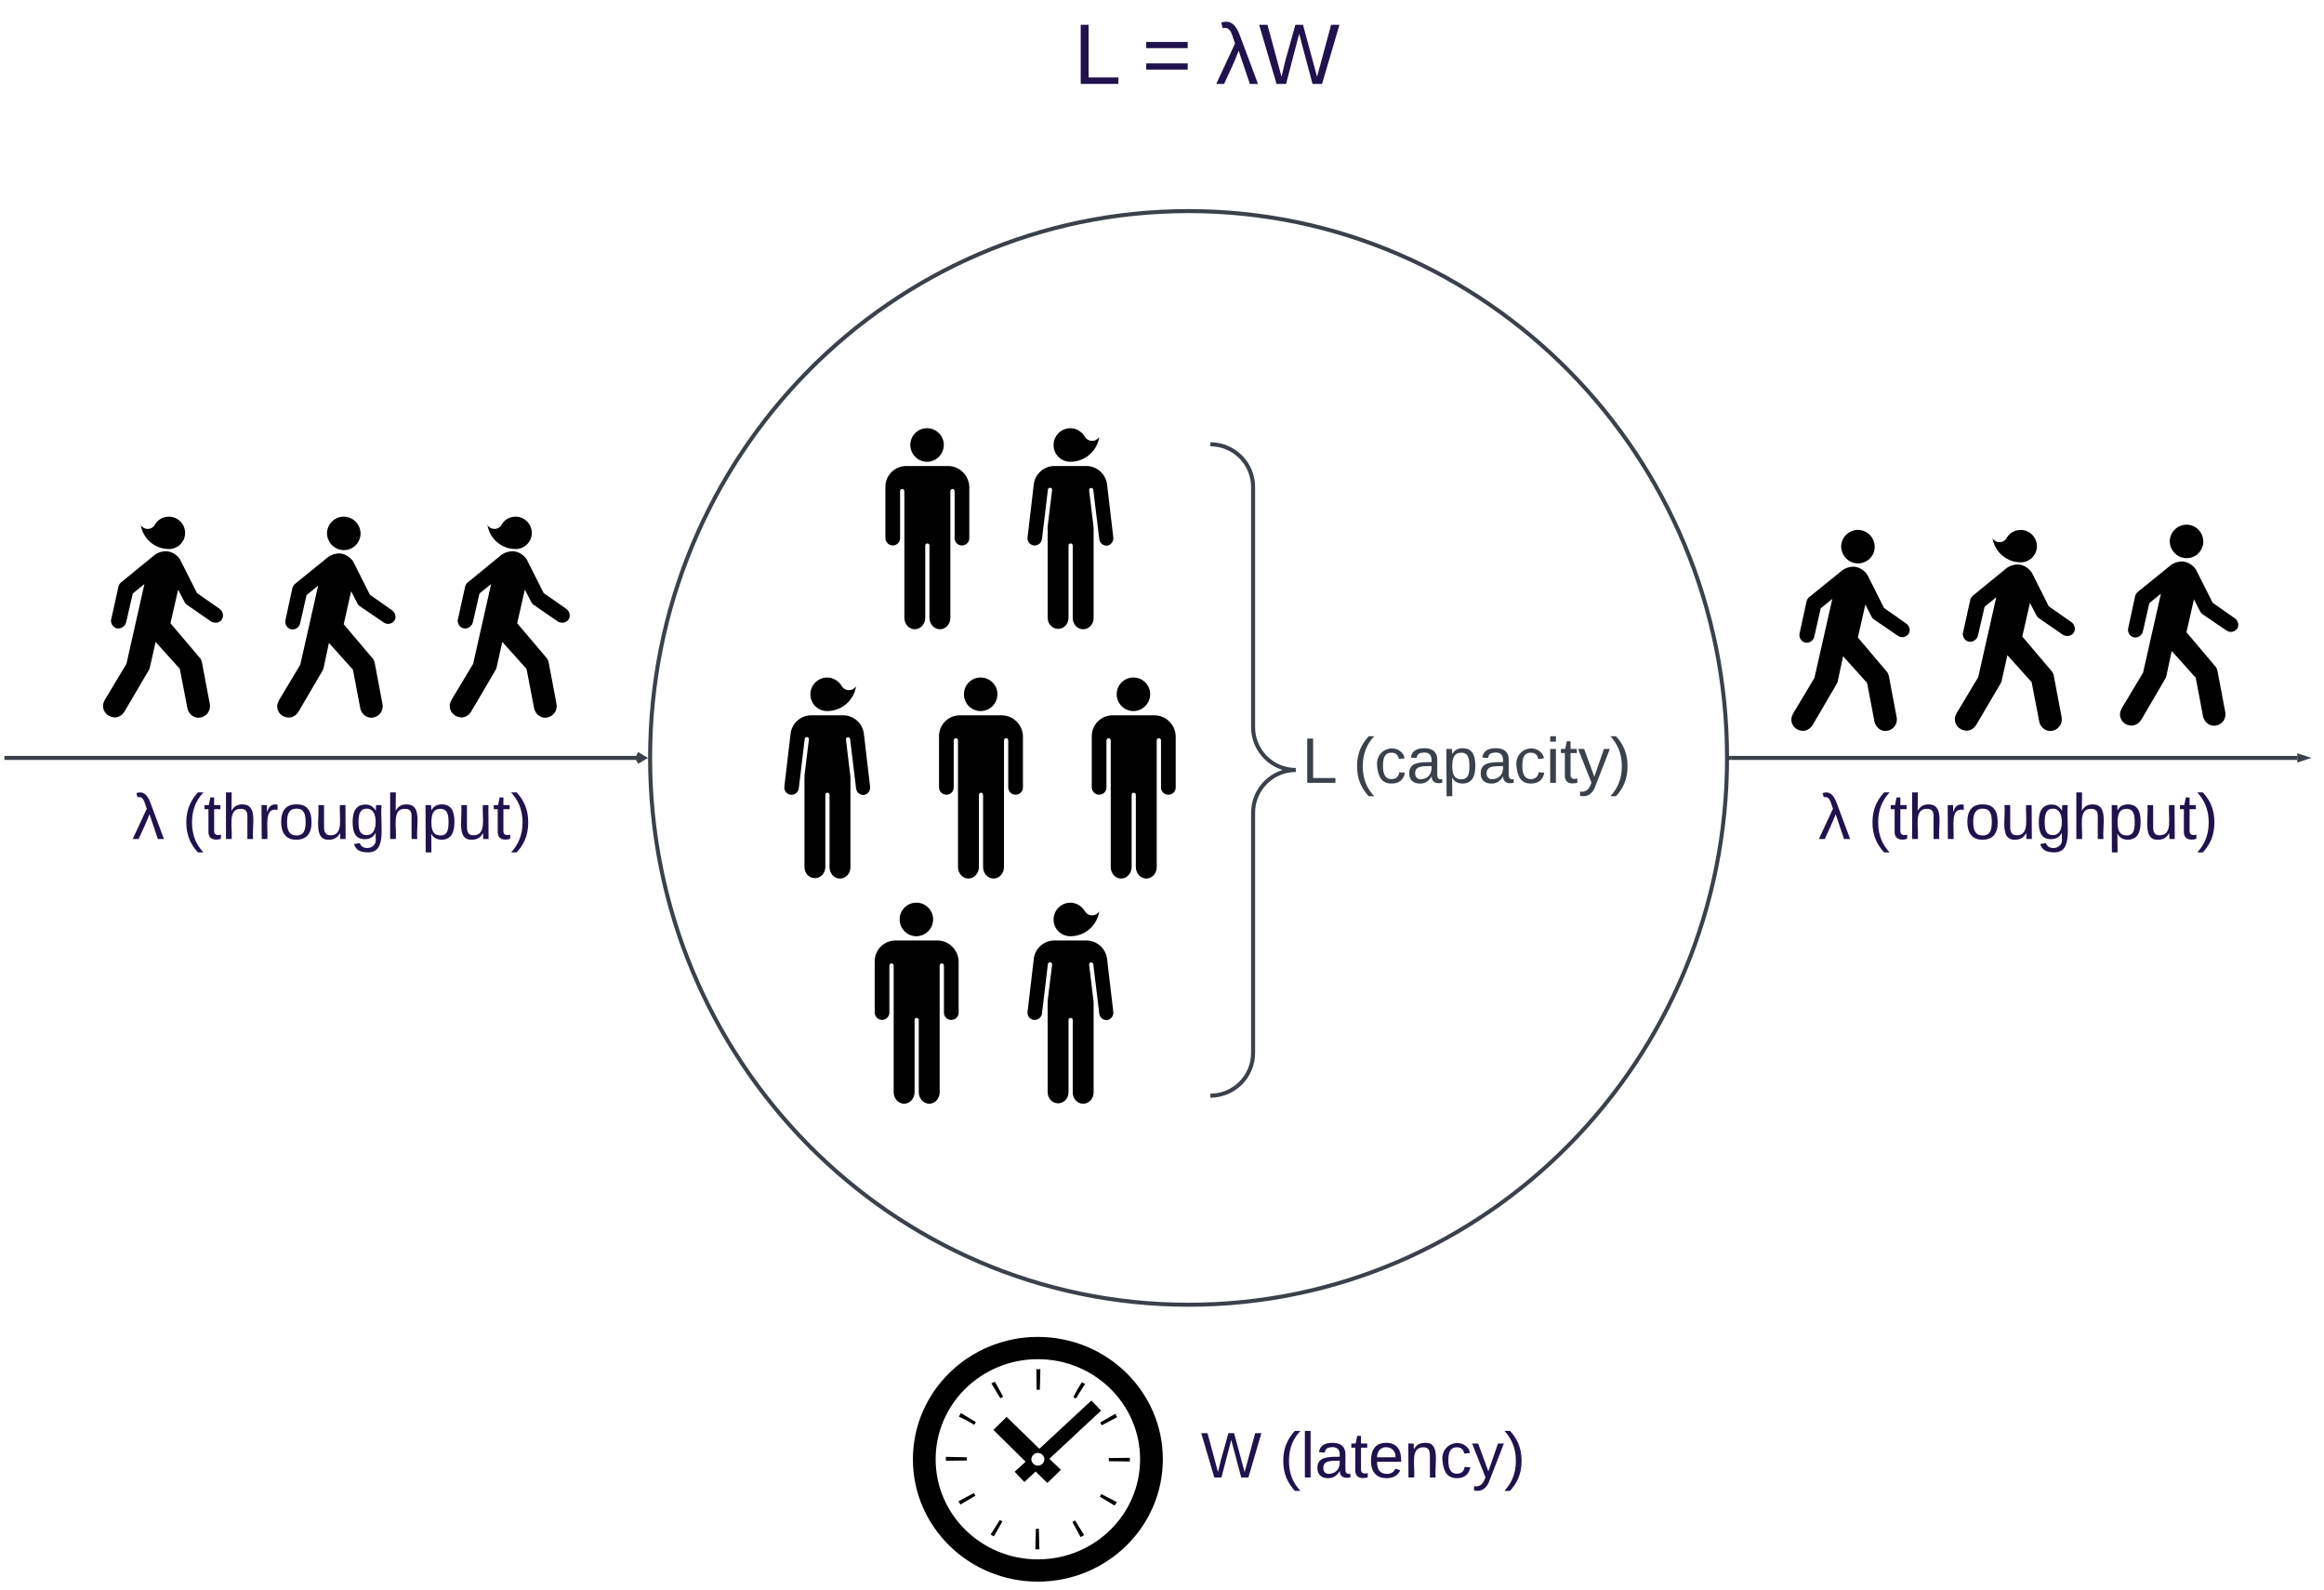 <svg xmlns="http://www.w3.org/2000/svg" xmlns:xlink="http://www.w3.org/1999/xlink" xmlns:lucid="lucid" width="5781.34" height="3954.12"><g transform="translate(67111 48525)" lucid:page-tab-id="0_0"><path d="M-62814.66-46640c0 750.72-600.1 1360-1339.55 1360-739.44 0-1339.56-609.28-1339.56-1360s600.12-1360 1339.55-1360c739.42 0 1339.54 609.28 1339.54 1360z" stroke="#3a414a" stroke-width="10" fill-opacity="0"/><path d="M-64671.47-46840c22.96 0 41.75 18.5 41.75 41.5s-18.8 42-41.75 42c-22.97 0-41.55-19-41.55-42s18.58-41.5 41.55-41.5zm52.4 94h-103.97c-28.8 0-52 23-52 52v127c0 10 7.95 18.5 18.4 18.5 10.22 0 18.15-8 18.15-18.5v-116.5c0-3 2.5-5.5 5.23-5.5 2.92 0 5.43 2.5 5.43 5.5v315c0 15.5 11.48 28.5 25.88 28.5 14.4 0 26.1-13 26.1-28.5v-179.5c0-3 2.3-5.5 5.22-5.5s5.22 2.5 5.22 5.5v179.5c0 15.5 11.7 28.5 26.1 28.5 14.4 0 25.88-13 25.88-28.5v-315c0-3 2.5-5.5 5.43-5.5 2.7 0 5.2 2.5 5.2 5.5v117c0 10 7.94 18 18.18 18 10.43 0 18.37-8 18.37-18v-127.5c-.84-29-24.64-52-52.82-52zM-64804.9-47460c22.97 0 41.76 18.5 41.76 41.5s-18.8 42-41.75 42c-22.96 0-41.54-19-41.54-42s18.58-41.5 41.55-41.5zm52.4 94h-103.96c-28.8 0-51.98 23-51.98 52v127c0 10 7.93 18.5 18.37 18.5 10.23 0 18.16-8 18.16-18.5v-116.5c0-3 2.5-5.5 5.2-5.5 2.93 0 5.44 2.5 5.44 5.5v315c0 15.5 11.48 28.5 25.9 28.5 14.4 0 26.08-13 26.08-28.5v-179.5c0-3 2.3-5.5 5.22-5.5 2.93 0 5.22 2.5 5.22 5.5v179.5c0 15.5 11.7 28.5 26.1 28.5 14.4 0 25.9-13 25.9-28.5v-315c0-3 2.5-5.5 5.4-5.5 2.73 0 5.23 2.5 5.23 5.5v117c0 10 7.93 18 18.16 18 10.44 0 18.37-8 18.37-18v-127.5c-.83-29-24.64-52-52.82-52zM-64291.47-46840c22.96 0 41.75 18.5 41.75 41.5s-18.8 42-41.75 42c-22.97 0-41.55-19-41.55-42s18.58-41.5 41.55-41.5zm52.4 94h-103.97c-28.8 0-52 23-52 52v127c0 10 7.95 18.5 18.4 18.5 10.22 0 18.15-8 18.15-18.5v-116.5c0-3 2.5-5.5 5.23-5.5 2.92 0 5.43 2.5 5.43 5.5v315c0 15.5 11.48 28.5 25.88 28.5 14.4 0 26.1-13 26.1-28.5v-179.5c0-3 2.3-5.5 5.22-5.5s5.22 2.5 5.22 5.5v179.5c0 15.5 11.7 28.5 26.1 28.5 14.4 0 25.88-13 25.88-28.5v-315c0-3 2.5-5.5 5.43-5.5 2.7 0 5.2 2.5 5.2 5.5v117c0 10 7.94 18 18.18 18 10.43 0 18.37-8 18.37-18v-127.5c-.84-29-24.64-52-52.82-52z" stroke="#000" stroke-opacity="0" stroke-width="2.03"/><path d="M-62804.66-46640h1408.56" stroke="#3a414a" stroke-width="10" fill="none"/><path d="M-62804.53-46635h-5.23l.1-4.97-.05-5.03h5.17z" stroke="#3a414a" stroke-width=".05" fill="#3a414a"/><path d="M-61376.84-46640l-14.26 4.64v-9.28z" stroke="#3a414a" stroke-width="10" fill="#3a414a"/><path d="M-65507.85-46640H-67095M-65525.8-46629.82l17.22-10.18-17.2-10.18M-67094.87-46640h-5.13" stroke="#3a414a" stroke-width="10" fill="none"/><path d="M-64831.47-46280c22.96 0 41.75 18.5 41.75 41.5s-18.8 42-41.75 42c-22.97 0-41.55-19-41.55-42s18.58-41.5 41.55-41.5zm52.4 94h-103.97c-28.8 0-52 23-52 52v127c0 10 7.95 18.5 18.4 18.5 10.22 0 18.15-8 18.15-18.5v-116.5c0-3 2.5-5.5 5.23-5.5 2.92 0 5.43 2.5 5.43 5.5v315c0 15.5 11.48 28.5 25.88 28.5 14.4 0 26.1-13 26.1-28.5v-179.5c0-3 2.3-5.5 5.22-5.5s5.22 2.5 5.22 5.5v179.5c0 15.5 11.7 28.5 26.1 28.5 14.4 0 25.88-13 25.88-28.5v-315c0-3 2.5-5.5 5.43-5.5 2.7 0 5.2 2.5 5.2 5.5v117c0 10 7.94 18 18.18 18 10.43 0 18.37-8 18.37-18v-127.5c-.84-29-24.64-52-52.82-52z" stroke="#000" stroke-opacity="0" stroke-width="2.03"/><path d="M-64100-47414a6 6 0 0 1 6-6h1156.44a6 6 0 0 1 6 6v1608a6 6 0 0 1-6 6H-64094a6 6 0 0 1-6-6z" fill="none"/><path d="M-64100-45800c58.7 0 106.3-47.6 106.3-106.3v-597.4c0-58.7 47.6-106.3 106.3-106.3-58.7 0-106.3-47.6-106.3-106.3v-597.4c0-58.7-47.6-106.3-106.3-106.3" stroke="#3a414a" stroke-width="10" fill="none"/><use xlink:href="#a" transform="matrix(1,0,0,1,-63872.392,-47415) translate(0 837)"/><use xlink:href="#b" transform="matrix(1,0,0,1,-63872.392,-47415) translate(127.556 837)"/><path d="M-66874.66-46701a6 6 0 0 1 6-6h1168a6 6 0 0 1 6 6v455a6 6 0 0 1-6 6h-1168a6 6 0 0 1-6-6z" stroke="#000" stroke-opacity="0" stroke-width="10" fill="#fff" fill-opacity="0"/><use xlink:href="#c" transform="matrix(1,0,0,1,-66869.657,-46702) translate(87.889 263.672)"/><use xlink:href="#d" transform="matrix(1,0,0,1,-66869.657,-46702) translate(212.333 263.672)"/><path d="M-66258.9-47157c22.37 2 42.68-14.5 44.74-38 1.47-22.5-15-43-38.56-45-22.37-1.5-42.68 15-44.74 38.5-1.18 23 16.2 43 38.56 44.5m-35.32 17c7.95-5.5 17.95-9 29.14-8.5 13.54 1 25.9 10 32.67 20l41.5 82.5 56.2 39.5c4.72 4 7.96 10 7.67 16.5-.3 10-10 17.5-20.3 16.5-2.66 0-5.9-1.5-8.55-3l-60.93-41.5c-1.77-1.5-3.83-3.5-4.72-5.5l-15.9-31-18.54 82 73.6 87c1.46 3 2.64 6 3.52 9l19.72 104.5v6c-1.17 15.5-14.42 26.5-30.02 26-12.66-1-22.08-10.5-25.3-22l-18.56-97.5-59.75-66.5-13.54 63.5c-.58 3-4.7 9-5.88 11.5l-56.8 97c-5.9 8.5-15.02 14.5-26.2 13.5-15.9-1.5-27.38-14.5-26.2-30 .6-5 2.65-9 4.12-12.5l53.28-89 44.44-196.5-28.84 23.5-15.9 70c-1.47 8.5-10.3 16-19.72 15.5-10.3-.5-17.95-10-17.36-20 0-.5 0-2 .3-2.5l17.65-81.5c1.46-3.5 2.93-6.5 5.88-9l83.3-67.5zM-62492.18-47124c22.37 2 42.68-14.5 44.74-38 1.48-22.5-15-43-38.56-45-22.37-1.5-42.68 15-44.74 38.5-1.18 23 16.2 43 38.56 44.5m-35.32 17c7.95-5.5 17.96-9 29.14-8.5 13.54 1 25.9 10 32.67 20l41.52 82.5 56.22 39.5c4.7 4 7.94 10 7.65 16.5-.3 10-10.02 17.5-20.32 16.5-2.65 0-5.9-1.5-8.54-3l-60.93-41.5c-1.75-1.5-3.8-3.5-4.7-5.5l-15.9-31-18.53 82 73.58 87c1.47 3 2.65 6 3.54 9l19.7 104.5v6c-1.17 15.5-14.42 26.5-30.02 26-12.65-1-22.07-10.5-25.3-22l-18.56-97.5-59.75-66.5-13.54 63.5c-.6 3-4.7 9-5.9 11.5l-56.8 97c-5.88 8.5-15 14.5-26.2 13.5-15.9-1.5-27.36-14.5-26.2-30 .6-5 2.66-9 4.13-12.5l53.28-89 44.45-196.5-28.86 23.5-15.9 70c-1.47 8.5-10.3 16-19.72 15.5-10.3-.5-17.95-10-17.36-20 0-.5 0-2 .3-2.5l17.65-81.5c1.5-3.5 2.96-6.5 5.9-9l83.3-67.5zM-61674.72-47137c22.37 2 42.68-14.5 44.74-38 1.47-22.5-15-43-38.56-45-22.37-1.5-42.68 15-44.74 38.5-1.18 23 16.2 43 38.56 44.5m-35.32 17c7.94-5.5 17.95-9 29.14-8.5 13.54 1 25.9 10 32.67 20l41.5 82.5 56.22 39.5c4.7 4 7.94 10 7.64 16.5-.3 10-10 17.5-20.3 16.5-2.65 0-5.9-1.5-8.54-3l-60.93-41.5c-1.77-1.5-3.83-3.5-4.7-5.5l-15.9-31-18.55 82 73.6 87c1.46 3 2.64 6 3.52 9l19.72 104.5v6c-1.18 15.5-14.42 26.5-30.02 26-12.66-1-22.08-10.5-25.32-22l-18.54-97.5-59.75-66.5-13.54 63.5c-.6 3-4.72 9-5.9 11.5l-56.8 97c-5.9 8.5-15.02 14.5-26.2 13.5-15.9-1.5-27.38-14.5-26.2-30 .6-5 2.65-9 4.12-12.5l53.28-89 44.44-196.5-28.85 23.5-15.9 70c-1.47 8.5-10.3 16-19.72 15.5-10.3-.5-17.96-10-17.37-20 0-.5 0-2 .3-2.5l17.67-81.5c1.47-3.5 2.94-6.5 5.9-9l83.3-67.5z" stroke="#000" stroke-opacity="0" stroke-width="2.02"/><path d="M-66725.43-47145.5c7.76-5.5 17.9-9 28.95-8.5 14.33 1 26.57 10 33.43 20.5l42.08 83.5 57.3 40c4.78 4 7.76 10 7.47 16.5-.3 10.5-9.85 18.5-20.6 17-2.68 0-5.97-1-8.65-2.5l-61.48-42.5c-1.8-1.5-3.6-3.5-4.78-6l-16.13-31-19.1 83.5 74.62 88c1.48 2.5 2.67 5.5 3.57 8.5l20 106v6c-1.2 16-14.93 27-30.15 26.5-12.83-1-22.68-10.5-25.67-22.5l-19.1-99-60.3-67-14.3 64c-.3 3-4.8 9.5-5.68 11.5l-57.9 98.5c-5.67 8.5-15.22 15-26.26 13.5-16.1-1.5-27.75-15-26.56-30.5.6-5 2.4-9 4.18-12.5l54.02-90 44.77-198.5-28.94 23.5-16.42 71c-1.5 8.5-10.14 16.5-20 16-10.14 0-18.2-9.5-17.9-20.5 0 0 0-1.5.6-2l18.2-82.5c1.2-3.5 2.7-6.5 5.67-9l85.07-69.5zM-66760.94-47220c5.07 34 34.32 60.5 70.13 60.5 22.38 0 40.3-18 40.3-40 0-22.5-18.22-40.5-40.3-40.5-15.53 0-28.36 8-35.22 20.5-.6 1.5-1.8 3-3 4-8.05 8-20.88 8-28.94 0-1.5-1.5-2.4-3-2.98-4.5zM-62118.75-47112.5c7.76-5.5 17.9-9 28.95-8.5 14.32 1 26.56 10 33.42 20.5l42.1 83.5 57.3 40c4.76 4 7.75 10 7.45 16.5-.3 10.5-9.85 18.5-20.6 17-2.68 0-5.96-1-8.65-2.5l-61.48-42.5c-1.8-1.5-3.58-3.5-4.78-6l-16.1-31-19.1 83.5 74.6 88c1.5 2.5 2.7 5.5 3.58 8.5l20 106v6c-1.2 16-14.92 27-30.15 26.5-12.84-1-22.7-10.5-25.67-22.5l-19.1-99-60.3-67-14.32 64c-.3 3-4.76 9.5-5.66 11.5l-57.9 98.5c-5.67 8.5-15.22 15-26.26 13.5-16.12-1.5-27.76-15-26.56-30.5.6-5 2.38-9 4.18-12.5l54-90 44.78-198.5-28.95 23.5-16.4 71c-1.5 8.5-10.16 16.5-20 16-10.16 0-18.2-9.5-17.92-20.5 0 0 0-1.5.6-2l18.22-82.5c1.2-3.5 2.68-6.5 5.67-9l85.05-69.5zM-62154.27-47187c5.07 34 34.32 60.5 70.14 60.5 22.38 0 40.3-18 40.3-40 0-22.5-18.22-40.5-40.3-40.5-15.52 0-28.36 8-35.22 20.5-.6 1.5-1.8 3-2.98 4-8.06 8-20.9 8-28.95 0-1.5-1.5-2.4-3-3-4.5z" stroke="#000" stroke-opacity="0" stroke-width="3.95"/><path d="M-64379.54-47434.5c-8.12 8-21.37 8-29.28 0-1.3-1.5-2.35-3-3.2-4-7.28-12.5-20.96-21.5-36.13-21.5-22.87 0-41.9 18.5-41.9 42 0 23 18.4 41.5 41.9 41.5 36.55 0 66.47-27 71.82-62-.86 1.5-2.14 2.5-3.2 4zm38.05 246l-15.6-132.5c-3.63-25.5-25.43-45-51.3-45h-79.5c-25.87 0-48.1 19.5-51.3 45l-15.6 132.5c-1.3 10 5.97 19 15.8 20 10.05 1 18.82-6 20.1-16l14.75-123c.42-2.5 2.56-4.5 5.34-4.5 2.77 0 5.12 2.5 5.12 5v1s-10.9 87-10.9 89c-.2 2.5-.2 4.5-.2 6.5v221.5c0 16 11.53 28 25.85 28 14.53 0 26.07-12 26.07-28v-179.5c0-2.5 2.36-5 5.14-5 2.77 0 5.34 2.5 5.34 5v180.5c0 15.5 11.54 28 25.86 28 14.54 0 26.08-12.5 26.08-28v-222c0-2 0-4.5-.43-6.5s-10.7-89-10.7-89v-1c0-3 2.37-5 5.14-5 2.36 0 4.5 2 5.13 4l14.97 123.5c1.07 10 10.26 17 19.88 16 8.97-1.5 16.24-10.5 14.96-20.5zM-64379.54-46254.5c-8.12 8-21.37 8-29.28 0-1.3-1.5-2.35-3-3.2-4-7.28-12.5-20.96-21.5-36.13-21.5-22.87 0-41.9 18.5-41.9 42 0 23 18.4 41.5 41.9 41.5 36.55 0 66.47-27 71.82-62-.86 1.5-2.14 2.5-3.2 4zm38.05 246l-15.6-132.5c-3.63-25.5-25.43-45-51.3-45h-79.5c-25.87 0-48.1 19.5-51.3 45l-15.6 132.5c-1.3 10 5.97 19 15.8 20 10.05 1 18.82-6 20.1-16l14.75-123c.42-2.5 2.56-4.5 5.34-4.5 2.77 0 5.12 2.5 5.12 5v1s-10.9 87-10.9 89c-.2 2.5-.2 4.5-.2 6.5v221.5c0 16 11.53 28 25.85 28 14.53 0 26.07-12 26.07-28v-179.5c0-2.5 2.36-5 5.14-5 2.77 0 5.34 2.5 5.34 5v180.5c0 15.5 11.54 28 25.86 28 14.54 0 26.08-12.5 26.08-28v-222c0-2 0-4.5-.43-6.5s-10.7-89-10.7-89v-1c0-3 2.37-5 5.14-5 2.36 0 4.5 2 5.13 4l14.97 123.5c1.07 10 10.26 17 19.88 16 8.97-1.5 16.24-10.5 14.96-20.5zM-64984.5-46814.5c-8.14 8-21.4 8-29.3 0-1.28-1.5-2.35-3-3.2-4-7.27-12.5-20.95-21.5-36.13-21.5-22.87 0-41.9 18.5-41.9 42 0 23 18.4 41.5 41.9 41.5 36.55 0 66.48-27 71.82-62-.86 1.5-2.14 2.5-3.2 4zm38.03 246l-15.6-132.5c-3.63-25.5-25.44-45-51.3-45h-79.5c-25.88 0-48.1 19.5-51.3 45l-15.62 132.5c-1.27 10 6 19 15.83 20 10.05 1 18.8-6 20.1-16l14.74-123c.43-2.5 2.57-4.5 5.35-4.5 2.77 0 5.13 2.5 5.13 5v1s-10.9 87-10.9 89c-.22 2.5-.22 4.5-.22 6.5v221.5c0 16 11.54 28 25.86 28 14.53 0 26.07-12 26.07-28v-179.5c0-2.5 2.35-5 5.13-5s5.34 2.5 5.34 5v180.5c0 15.5 11.55 28 25.87 28 14.54 0 26.08-12.5 26.08-28v-222c0-2 0-4.5-.42-6.5-.43-2-10.7-89-10.7-89v-1c0-3 2.36-5 5.14-5 2.35 0 4.5 2 5.13 4l14.96 123.5c1.06 10 10.25 17 19.87 16 8.98-1.5 16.25-10.5 14.96-20.5z" stroke="#000" stroke-opacity="0" stroke-width="2"/><path d="M-65862.98-47145.5c7.76-5.5 17.9-9 28.95-8.5 14.33 1 26.56 10 33.43 20.5l42.08 83.5 57.3 40c4.78 4 7.76 10 7.46 16.5-.3 10.5-9.84 18.5-20.6 17-2.68 0-5.96-1-8.64-2.5l-61.5-42.5c-1.78-1.5-3.57-3.5-4.76-6l-16.12-31-19.1 83.5 74.62 88c1.5 2.5 2.68 5.5 3.58 8.5l20 106v6c-1.2 16-14.93 27-30.15 26.5-12.83-1-22.68-10.5-25.67-22.5l-19.1-99-60.3-67-14.3 64c-.3 3-4.8 9.5-5.68 11.5l-57.9 98.5c-5.67 8.5-15.22 15-26.27 13.5-16.1-1.5-27.75-15-26.56-30.5.6-5 2.38-9 4.17-12.5l54.02-90 44.76-198.5-28.95 23.5-16.4 71c-1.5 8.5-10.15 16.5-20 16-10.15 0-18.2-9.5-17.9-20.5 0 0 0-1.5.6-2l18.2-82.5c1.2-3.5 2.68-6.5 5.66-9l85.06-69.5zM-65898.5-47220c5.08 34 34.33 60.5 70.14 60.5 22.4 0 40.3-18 40.3-40 0-22.5-18.2-40.5-40.3-40.5-15.52 0-28.35 8-35.2 20.5-.6 1.5-1.8 3-3 4-8.06 8-20.9 8-28.95 0-1.5-1.5-2.4-3-3-4.5z" stroke="#000" stroke-opacity="0" stroke-width="3.95"/><path d="M-64240-45054a6 6 0 0 1 6-6h1028a6 6 0 0 1 6 6v348a6 6 0 0 1-6 6h-1028a6 6 0 0 1-6-6z" stroke="#000" stroke-opacity="0" stroke-width="10" fill="#fff" fill-opacity="0"/><use xlink:href="#e" transform="matrix(1,0,0,1,-64235,-45055) translate(111.444 204.562)"/><use xlink:href="#f" transform="matrix(1,0,0,1,-64235,-45055) translate(306.556 204.562)"/><path d="M-62680-46701a6 6 0 0 1 6-6h1168a6 6 0 0 1 6 6v455a6 6 0 0 1-6 6h-1168a6 6 0 0 1-6-6z" stroke="#000" stroke-opacity="0" stroke-width="10" fill="#fff" fill-opacity="0"/><use xlink:href="#c" transform="matrix(1,0,0,1,-62675,-46702) translate(87.889 263.672)"/><use xlink:href="#d" transform="matrix(1,0,0,1,-62675,-46702) translate(212.333 263.672)"/><path d="M-64724.98-45002.8l-.62 1.2 19.28 9.14 18.65 10.96.62-.6c1.24-2.44 2.5-4.27 3.73-6.1l-37.3-22.5c-1.25 2.42-3.1 5.46-4.36 7.9zM-64705.7-44895.68v-4.87l-52.23-1.22v9.74l52.23-.6v-3.05zM-64726.84-44791c1.86 2.44 3.73 5.48 4.97 7.9l37.3-21.9c-1.24-1.82-2.48-4.26-3.72-6.7l-38.54 20.7zM-64369.96-44980.28l37.93-20.1c-1.24-3.03-3.1-5.47-4.35-8.5l-37.93 21.9c1.86 2.44 3.1 4.87 4.34 6.7zM-64529.12-45068.54h4.97l1.24-51.12h-9.96l.63 51.13h3.1zM-64615.55-45051.5l-20.52-37.12c-3.1 1.22-5.6 3.04-8.7 4.26l22.38 37.13c2.5-1.83 5-3.05 6.85-4.26zM-64411.6-45083.14c-2.5-1.22-5.6-3.05-8.1-4.26l-11.2 18.26-9.94 18.86c1.87 1.22 4.36 2.44 6.22 3.65l23-36.5zM-64443.32-44739.87l20.5 37.73c3.12-1.82 6.23-3.04 8.72-4.87l-22.38-36.53c-1.87 1.22-4.36 2.44-6.84 3.66zM-64374.93-44802.56l36.68 21.9c1.87-2.43 3.73-5.47 4.98-7.3l.62-1.2-38.55-20.1c-1.24 1.83-2.5 4.26-3.73 6.7zM-64646.64-44708.83c2.5 1.82 5.6 3.65 8.1 4.87l21.13-37.13c-1.88-1.2-4.36-2.43-6.23-3.64l-23 35.9zM-64300.32-44899.33l-52.23.6v7.91l52.23.6v-9.11zM-64529.12-44722.83h-4.98l-1.24 51.12h9.95l-1.24-51.13h-2.48z" stroke="#000" stroke-opacity="0" stroke-width=".98"/><path d="M-64529.12-45200c-171.6 0-310.88 136.33-310.88 304.32 0 167.98 139.27 304.3 310.88 304.3 171.6 0 310.87-136.32 310.87-304.3 0-168-139.27-304.32-310.87-304.32zm0 553.25c-140.52 0-254.3-111.38-254.3-248.93 0-137.56 113.78-248.93 254.3-248.93 140.5 0 254.3 111.36 254.3 248.92 0 137.55-113.8 248.93-254.3 248.93z" stroke="#000" stroke-opacity="0" stroke-width=".98"/><path d="M-64371.82-45016.8l-24.25-24.95-129.32 119.9-81.44-79.13-32.96 32.26 80.2 79.12-27.35 24.96 24.25 25.56 27.98-26.17 29.22 28.6 33.58-32.86-28.6-27.4 128.7-119.9zm-157.3 136.94c-8.7 0-16.17-7.3-16.17-15.82s7.47-15.83 16.18-15.83c8.7 0 16.16 7.3 16.16 15.82s-7.46 15.82-16.16 15.82z" stroke="#000" stroke-opacity="0" stroke-width=".98"/><path d="M-64699.67-48494a6 6 0 0 1 6-6h1168a6 6 0 0 1 6 6v254a6 6 0 0 1-6 6h-1168a6 6 0 0 1-6-6z" stroke="#000" stroke-opacity="0" stroke-width="10" fill="#fff" fill-opacity="0"/><g><use xlink:href="#g" transform="matrix(1,0,0,1,-64694.67,-48495) translate(254.333 178.667)"/><use xlink:href="#h" transform="matrix(1,0,0,1,-64694.67,-48495) translate(424.407 178.667)"/><use xlink:href="#i" transform="matrix(1,0,0,1,-64694.67,-48495) translate(608.111 178.667)"/></g><defs><path fill="#3a414a" d="M30 0v-248h33v221h125V0H30" id="j"/><use transform="matrix(0.444,0,0,0.444,0,0)" xlink:href="#j" id="a"/><path fill="#3a414a" d="M87 75C49 33 22-17 22-94c0-76 28-126 65-167h31c-38 41-64 92-64 168S80 34 118 75H87" id="k"/><path fill="#3a414a" d="M96-169c-40 0-48 33-48 73s9 75 48 75c24 0 41-14 43-38l32 2c-6 37-31 61-74 61-59 0-76-41-82-99-10-93 101-131 147-64 4 7 5 14 7 22l-32 3c-4-21-16-35-41-35" id="l"/><path fill="#3a414a" d="M141-36C126-15 110 5 73 4 37 3 15-17 15-53c-1-64 63-63 125-63 3-35-9-54-41-54-24 1-41 7-42 31l-33-3c5-37 33-52 76-52 45 0 72 20 72 64v82c-1 20 7 32 28 27v20c-31 9-61-2-59-35zM48-53c0 20 12 33 32 33 41-3 63-29 60-74-43 2-92-5-92 41" id="m"/><path fill="#3a414a" d="M115-194c55 1 70 41 70 98S169 2 115 4C84 4 66-9 55-30l1 105H24l-1-265h31l2 30c10-21 28-34 59-34zm-8 174c40 0 45-34 45-75s-6-73-45-74c-42 0-51 32-51 76 0 43 10 73 51 73" id="n"/><path fill="#3a414a" d="M24-231v-30h32v30H24zM24 0v-190h32V0H24" id="o"/><path fill="#3a414a" d="M59-47c-2 24 18 29 38 22v24C64 9 27 4 27-40v-127H5v-23h24l9-43h21v43h35v23H59v120" id="p"/><path fill="#3a414a" d="M179-190L93 31C79 59 56 82 12 73V49c39 6 53-20 64-50L1-190h34L92-34l54-156h33" id="q"/><path fill="#3a414a" d="M33-261c38 41 65 92 65 168S71 34 33 75H2C39 34 66-17 66-93S39-220 2-261h31" id="r"/><g id="b"><use transform="matrix(0.444,0,0,0.444,0,0)" xlink:href="#k"/><use transform="matrix(0.444,0,0,0.444,52.889,0)" xlink:href="#l"/><use transform="matrix(0.444,0,0,0.444,132.889,0)" xlink:href="#m"/><use transform="matrix(0.444,0,0,0.444,221.778,0)" xlink:href="#n"/><use transform="matrix(0.444,0,0,0.444,310.667,0)" xlink:href="#m"/><use transform="matrix(0.444,0,0,0.444,399.556,0)" xlink:href="#l"/><use transform="matrix(0.444,0,0,0.444,479.556,0)" xlink:href="#o"/><use transform="matrix(0.444,0,0,0.444,514.667,0)" xlink:href="#p"/><use transform="matrix(0.444,0,0,0.444,559.111,0)" xlink:href="#q"/><use transform="matrix(0.444,0,0,0.444,639.111,0)" xlink:href="#r"/></g><path fill="#20124d" d="M23-257c46-16 66 21 79 56L177 0h-34L96-139C78-91 56-46 35 0H2l79-170c-12-25-14-73-52-64" id="s"/><use transform="matrix(0.444,0,0,0.444,0,0)" xlink:href="#s" id="c"/><path fill="#20124d" d="M87 75C49 33 22-17 22-94c0-76 28-126 65-167h31c-38 41-64 92-64 168S80 34 118 75H87" id="t"/><path fill="#20124d" d="M59-47c-2 24 18 29 38 22v24C64 9 27 4 27-40v-127H5v-23h24l9-43h21v43h35v23H59v120" id="u"/><path fill="#20124d" d="M106-169C34-169 62-67 57 0H25v-261h32l-1 103c12-21 28-36 61-36 89 0 53 116 60 194h-32v-121c2-32-8-49-39-48" id="v"/><path fill="#20124d" d="M114-163C36-179 61-72 57 0H25l-1-190h30c1 12-1 29 2 39 6-27 23-49 58-41v29" id="w"/><path fill="#20124d" d="M100-194c62-1 85 37 85 99 1 63-27 99-86 99S16-35 15-95c0-66 28-99 85-99zM99-20c44 1 53-31 53-75 0-43-8-75-51-75s-53 32-53 75 10 74 51 75" id="x"/><path fill="#20124d" d="M84 4C-5 8 30-112 23-190h32v120c0 31 7 50 39 49 72-2 45-101 50-169h31l1 190h-30c-1-10 1-25-2-33-11 22-28 36-60 37" id="y"/><path fill="#20124d" d="M177-190C167-65 218 103 67 71c-23-6-38-20-44-43l32-5c15 47 100 32 89-28v-30C133-14 115 1 83 1 29 1 15-40 15-95c0-56 16-97 71-98 29-1 48 16 59 35 1-10 0-23 2-32h30zM94-22c36 0 50-32 50-73 0-42-14-75-50-75-39 0-46 34-46 75s6 73 46 73" id="z"/><path fill="#20124d" d="M115-194c55 1 70 41 70 98S169 2 115 4C84 4 66-9 55-30l1 105H24l-1-265h31l2 30c10-21 28-34 59-34zm-8 174c40 0 45-34 45-75s-6-73-45-74c-42 0-51 32-51 76 0 43 10 73 51 73" id="A"/><path fill="#20124d" d="M33-261c38 41 65 92 65 168S71 34 33 75H2C39 34 66-17 66-93S39-220 2-261h31" id="B"/><g id="d"><use transform="matrix(0.444,0,0,0.444,0,0)" xlink:href="#t"/><use transform="matrix(0.444,0,0,0.444,52.889,0)" xlink:href="#u"/><use transform="matrix(0.444,0,0,0.444,97.333,0)" xlink:href="#v"/><use transform="matrix(0.444,0,0,0.444,186.222,0)" xlink:href="#w"/><use transform="matrix(0.444,0,0,0.444,239.111,0)" xlink:href="#x"/><use transform="matrix(0.444,0,0,0.444,328,0)" xlink:href="#y"/><use transform="matrix(0.444,0,0,0.444,416.889,0)" xlink:href="#z"/><use transform="matrix(0.444,0,0,0.444,505.778,0)" xlink:href="#v"/><use transform="matrix(0.444,0,0,0.444,594.667,0)" xlink:href="#A"/><use transform="matrix(0.444,0,0,0.444,683.556,0)" xlink:href="#y"/><use transform="matrix(0.444,0,0,0.444,772.444,0)" xlink:href="#u"/><use transform="matrix(0.444,0,0,0.444,816.889,0)" xlink:href="#B"/></g><path fill="#20124d" d="M266 0h-40l-56-210L115 0H75L2-248h35L96-30l15-64 43-154h32l59 218 59-218h35" id="C"/><use transform="matrix(0.444,0,0,0.444,0,0)" xlink:href="#C" id="e"/><path fill="#20124d" d="M24 0v-261h32V0H24" id="D"/><path fill="#20124d" d="M141-36C126-15 110 5 73 4 37 3 15-17 15-53c-1-64 63-63 125-63 3-35-9-54-41-54-24 1-41 7-42 31l-33-3c5-37 33-52 76-52 45 0 72 20 72 64v82c-1 20 7 32 28 27v20c-31 9-61-2-59-35zM48-53c0 20 12 33 32 33 41-3 63-29 60-74-43 2-92-5-92 41" id="E"/><path fill="#20124d" d="M100-194c63 0 86 42 84 106H49c0 40 14 67 53 68 26 1 43-12 49-29l28 8c-11 28-37 45-77 45C44 4 14-33 15-96c1-61 26-98 85-98zm52 81c6-60-76-77-97-28-3 7-6 17-6 28h103" id="F"/><path fill="#20124d" d="M117-194c89-4 53 116 60 194h-32v-121c0-31-8-49-39-48C34-167 62-67 57 0H25l-1-190h30c1 10-1 24 2 32 11-22 29-35 61-36" id="G"/><path fill="#20124d" d="M96-169c-40 0-48 33-48 73s9 75 48 75c24 0 41-14 43-38l32 2c-6 37-31 61-74 61-59 0-76-41-82-99-10-93 101-131 147-64 4 7 5 14 7 22l-32 3c-4-21-16-35-41-35" id="H"/><path fill="#20124d" d="M179-190L93 31C79 59 56 82 12 73V49c39 6 53-20 64-50L1-190h34L92-34l54-156h33" id="I"/><g id="f"><use transform="matrix(0.444,0,0,0.444,0,0)" xlink:href="#t"/><use transform="matrix(0.444,0,0,0.444,52.889,0)" xlink:href="#D"/><use transform="matrix(0.444,0,0,0.444,88,0)" xlink:href="#E"/><use transform="matrix(0.444,0,0,0.444,176.889,0)" xlink:href="#u"/><use transform="matrix(0.444,0,0,0.444,221.333,0)" xlink:href="#F"/><use transform="matrix(0.444,0,0,0.444,310.222,0)" xlink:href="#G"/><use transform="matrix(0.444,0,0,0.444,399.111,0)" xlink:href="#H"/><use transform="matrix(0.444,0,0,0.444,479.111,0)" xlink:href="#I"/><use transform="matrix(0.444,0,0,0.444,559.111,0)" xlink:href="#B"/></g><path fill="#20124d" d="M30 0v-248h33v221h125V0H30" id="J"/><use transform="matrix(0.593,0,0,0.593,0,0)" xlink:href="#J" id="g"/><path fill="#20124d" d="M18-150v-26h174v26H18zm0 90v-26h174v26H18" id="K"/><use transform="matrix(0.593,0,0,0.593,0,0)" xlink:href="#K" id="h"/><g id="i"><use transform="matrix(0.593,0,0,0.593,0,0)" xlink:href="#s"/><use transform="matrix(0.593,0,0,0.593,106.667,0)" xlink:href="#C"/></g></defs></g></svg>